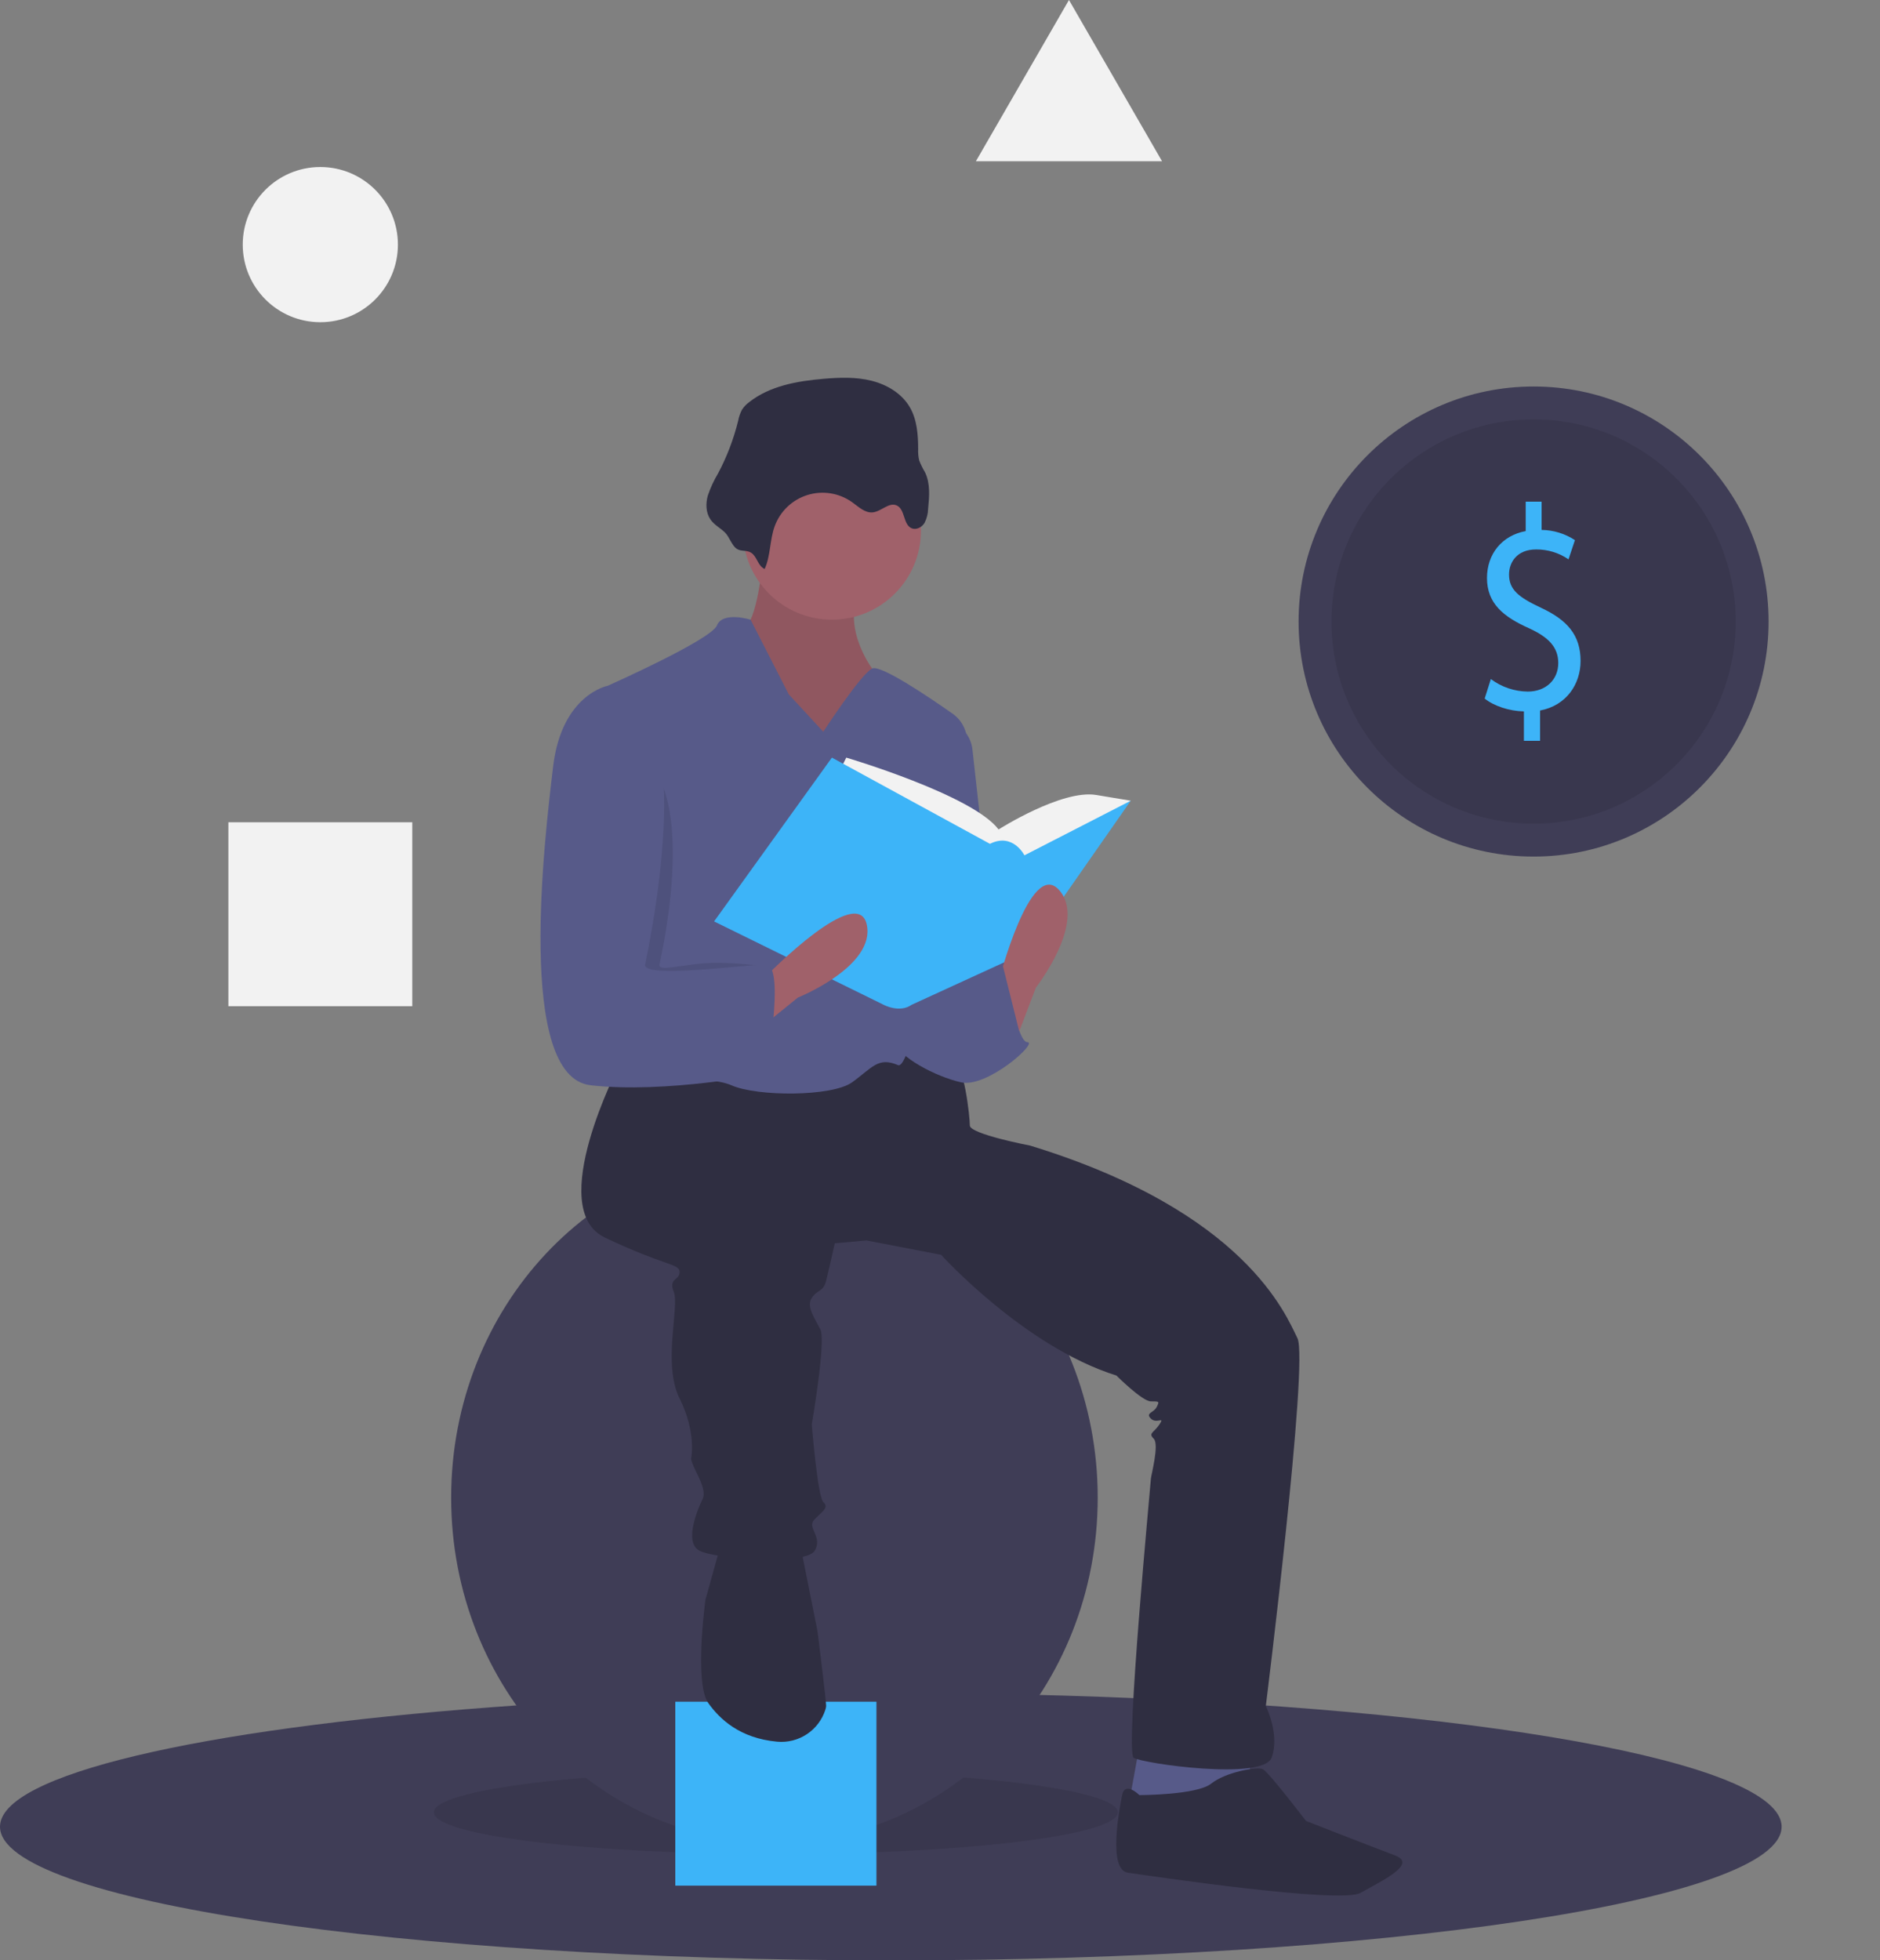 <svg width="540" height="563" viewBox="0 0 540 563" fill="none" xmlns="http://www.w3.org/2000/svg">
<rect x="0" y="0" width="540" height="563" fill="#808080" stroke="none"/>
<path d="M511.742 524.62C511.742 545.816 397.186 563 255.871 563C114.556 563 0 545.816 0 524.62C0 509.615 57.422 496.615 141.109 490.309C175.618 487.701 214.61 486.24 255.871 486.24C272.833 486.24 289.406 486.488 305.435 486.958C423.029 490.425 511.742 505.966 511.742 524.62Z" fill="#3F3D56"/>
<path opacity="0.1" d="M222.855 532.461C277.101 532.461 321.076 527.103 321.076 520.493C321.076 513.883 277.101 508.525 222.855 508.525C168.609 508.525 124.634 513.883 124.634 520.493C124.634 527.103 168.609 532.461 222.855 532.461Z" fill="black"/>
<path d="M222.443 529.16C273.726 529.16 315.299 484.816 315.299 430.114C315.299 375.413 273.726 331.069 222.443 331.069C171.159 331.069 129.586 375.413 129.586 430.114C129.586 484.816 171.159 529.16 222.443 529.16Z" fill="#3F3D56"/>
<path d="M251.744 488.716H193.967V541.54H251.744V488.716Z" fill="#3DB4F8"/>
<path d="M327.267 501.51L323.965 519.668L345.425 522.97L359.457 514.716L358.632 501.51H327.267Z" fill="#575A89"/>
<path d="M219.141 160.629C219.141 160.629 217.49 179.613 213.363 180.438C209.236 181.264 222.443 214.279 222.443 214.279H242.252L257.934 210.152L250.506 191.994C250.506 191.994 240.601 178.788 248.03 168.058C255.458 157.328 219.141 160.629 219.141 160.629Z" fill="#A0616A"/>
<path opacity="0.1" d="M219.141 160.629C219.141 160.629 217.49 179.613 213.363 180.438C209.236 181.264 222.443 214.279 222.443 214.279H242.252L257.934 210.152L250.506 191.994C250.506 191.994 240.601 178.788 248.03 168.058C255.458 157.328 219.141 160.629 219.141 160.629Z" fill="black"/>
<path d="M177.871 305.895C177.871 305.895 156.411 347.164 173.744 355.418C191.078 363.672 195.204 362.846 195.204 365.323C195.204 367.799 191.903 366.973 193.554 371.1C195.204 375.227 190.252 391.735 195.204 401.639C200.157 411.544 198.506 418.972 198.506 418.972C198.506 418.972 198.506 419.797 200.157 423.099C201.808 426.4 202.633 428.876 201.808 430.527C200.982 432.178 196.03 442.908 200.982 445.384C205.935 447.86 231.522 449.511 233.998 445.384C236.474 441.257 231.522 438.781 233.998 436.305C236.474 433.829 238.125 433.003 236.474 431.353C234.823 429.702 233.172 409.067 233.172 409.067C233.172 409.067 237.299 385.132 235.649 381.83C233.998 378.529 231.522 375.227 233.172 372.751C234.823 370.275 236.474 371.1 237.299 367.799C238.125 364.497 239.776 357.069 239.776 357.069L248.855 356.243L270.315 360.37C270.315 360.37 294.251 386.782 320.664 395.036C320.664 395.036 328.092 402.464 330.568 402.464C333.045 402.464 333.045 402.464 332.219 404.115C331.394 405.766 328.918 405.766 330.568 407.417C332.219 409.067 334.695 406.591 333.045 409.067C331.394 411.544 329.743 411.544 331.394 413.194C333.045 414.845 330.568 423.924 330.568 424.75C330.568 425.575 323.14 503.16 325.616 504.811C328.092 506.462 362.759 511.414 365.235 504.811C367.711 498.208 363.584 489.954 363.584 489.954C363.584 489.954 375.965 390.909 372.663 384.306C369.362 377.703 357.806 347.99 295.902 329.006C295.902 329.006 278.569 325.705 278.569 323.228C278.569 320.752 276.918 305.07 273.616 304.245C270.315 303.419 251.331 302.594 251.331 302.594L227.395 310.022L194.379 304.245L177.871 305.895Z" fill="#2F2E41"/>
<path d="M206.76 444.559L202.633 459.415C202.633 459.415 199.332 483.351 203.458 489.129C206.7 493.667 212.488 499.224 223.222 500.199C226.23 500.475 229.243 499.716 231.761 498.047C234.279 496.379 236.152 493.901 237.071 491.023C237.194 490.678 237.271 490.319 237.3 489.954C237.3 488.304 234.823 468.495 234.823 468.495L230.696 447.86L229.871 442.083L206.76 444.559Z" fill="#2F2E41"/>
<path d="M327.267 515.541C327.267 515.541 323.14 511.414 322.314 515.541C321.489 519.668 318.188 537.001 323.965 537.826C329.743 538.652 385.044 546.905 390.822 543.604C396.6 540.302 407.33 535.35 400.726 532.874C394.123 530.398 375.139 522.969 375.139 522.969C375.139 522.969 364.409 508.938 362.759 508.113C361.108 507.287 352.028 508.938 347.902 512.24C343.775 515.541 327.267 515.541 327.267 515.541Z" fill="#2F2E41"/>
<path d="M238.95 177.962C253.082 177.962 264.537 166.507 264.537 152.375C264.537 138.244 253.082 126.789 238.95 126.789C224.819 126.789 213.363 138.244 213.363 152.375C213.363 166.507 224.819 177.962 238.95 177.962Z" fill="#A0616A"/>
<path d="M236.474 210.152L226.57 199.422L215.591 177.962C215.591 177.962 207.586 175.486 205.935 179.613C204.284 183.74 174.57 196.946 174.57 196.946C174.57 196.946 181.999 266.278 178.697 272.881C175.395 279.484 169.618 305.896 174.57 308.372C179.522 310.848 202.633 308.372 210.062 311.673C217.49 314.975 238.95 314.975 244.728 310.848C250.506 306.721 252.157 303.419 257.934 305.896C262.853 308.004 274.352 235.936 277.662 214.46C277.941 212.656 277.71 210.81 276.994 209.131C276.278 207.452 275.106 206.007 273.611 204.96C266.205 199.765 252.867 190.813 250.506 191.994C247.204 193.644 236.474 210.152 236.474 210.152Z" fill="#575A89"/>
<path d="M271.966 206.85C273.904 207.335 275.648 208.401 276.962 209.905C278.277 211.41 279.1 213.28 279.321 215.266L285.997 275.357C285.997 275.357 269.49 310.848 261.236 286.912C252.982 262.976 271.966 206.85 271.966 206.85Z" fill="#575A89"/>
<path d="M270.315 281.134L288.474 276.182C288.474 276.182 291.775 299.292 295.077 299.292C298.378 299.292 283.521 312.498 276.093 310.848C268.664 309.197 257.934 303.419 257.109 299.292C256.283 295.166 264.537 277.833 264.537 277.833L270.315 281.134Z" fill="#575A89"/>
<path d="M219.635 163.413C221.375 159.577 221.072 155.102 222.511 151.143C223.281 149.023 224.531 147.11 226.163 145.553C227.795 143.996 229.765 142.837 231.919 142.167C234.073 141.498 236.352 141.335 238.58 141.692C240.807 142.049 242.921 142.916 244.758 144.226C246.608 145.545 248.463 147.398 250.722 147.147C253.154 146.875 255.323 144.162 257.559 145.156C260.038 146.259 259.368 150.7 261.879 151.726C263.201 152.266 264.763 151.435 265.525 150.228C266.192 148.959 266.555 147.553 266.587 146.12C266.933 142.6 267.246 138.874 265.719 135.684C265.077 134.602 264.518 133.474 264.045 132.308C263.778 131.219 263.671 130.097 263.727 128.978C263.713 124.84 263.411 120.524 261.329 116.949C259.018 112.981 254.747 110.444 250.291 109.337C245.834 108.23 241.166 108.4 236.591 108.787C229.027 109.427 221.14 110.8 215.181 115.501C214.371 116.093 213.674 116.825 213.123 117.663C212.6 118.659 212.231 119.728 212.027 120.834C210.739 126.08 208.807 131.147 206.276 135.92C205.059 137.943 204.063 140.092 203.308 142.329C202.676 144.603 202.719 147.193 204.042 149.147C205.119 150.738 206.84 151.586 208.193 152.887C209.533 154.175 210.161 156.654 211.645 157.63C212.941 158.482 214.494 157.88 215.816 158.783C217.513 159.943 217.636 162.485 219.635 163.413Z" fill="#2F2E41"/>
<path d="M240.601 222.533L243.077 217.58C243.077 217.58 279.394 228.31 286.823 238.215C286.823 238.215 304.981 226.659 314.886 228.31L324.791 229.961L294.251 257.198L255.458 253.897L240.601 222.533Z" fill="#F2F2F2"/>
<path d="M238.95 217.58L205.109 264.627L253.807 288.563C253.807 288.563 258.36 291.039 261.861 288.563L294.251 273.706L324.791 229.961L294.251 245.643C294.251 245.643 290.95 239.04 284.347 242.342L238.95 217.58Z" fill="#3DB4F8"/>
<path d="M290.95 300.943L297.553 283.61C297.553 283.61 312.41 264.627 304.156 255.548C295.902 246.468 286.823 281.96 286.823 281.96L290.95 300.943Z" fill="#A0616A"/>
<path d="M214.764 298.177L229.173 286.496C229.173 286.496 251.549 277.529 248.964 265.534C246.38 253.539 220.719 279.685 220.719 279.685L214.764 298.177Z" fill="#A0616A"/>
<path opacity="0.1" d="M179.11 214.691H178.284C178.284 214.691 165.491 199.422 163.014 220.056C160.538 240.691 152.284 309.197 173.744 311.673C195.205 314.149 210.474 301.356 210.474 301.356C210.474 301.356 226.157 277.42 220.379 277.42C217.583 277.42 209.98 276.165 203.046 276.595C195.648 277.054 189.001 279.137 189.427 277.007C190.252 272.88 202.22 220.469 179.11 214.691Z" fill="black"/>
<path d="M177.871 198.597L174.57 196.946C174.57 196.946 161.364 199.422 158.887 220.056C156.411 240.691 148.157 309.197 169.618 311.673C191.078 314.149 219.966 308.372 219.966 308.372C219.966 308.372 225.744 277.007 219.966 277.007C214.189 277.007 184.475 281.134 185.3 277.007C186.125 272.88 200.982 204.374 177.871 198.597Z" fill="#575A89"/>
<path d="M278.982 291.452L288.083 277.502L293.839 300.531L278.982 307.134V291.452Z" fill="#575A89"/>
<path d="M92.009 92.536C104.317 92.536 114.294 82.558 114.294 70.251C114.294 57.943 104.317 47.966 92.009 47.966C79.701 47.966 69.723 57.943 69.723 70.251C69.723 82.558 79.701 92.536 92.009 92.536Z" fill="#F2F2F2"/>
<path d="M118.421 236.151H65.596V288.975H118.421V236.151Z" fill="#F2F2F2"/>
<path d="M307.045 0L320.415 23.158L333.785 46.315H307.045H280.305L293.674 23.158L307.045 0Z" fill="#F2F2F2"/>
<path d="M440.5 246C477.779 246 508 215.779 508 178.5C508 141.221 477.779 111 440.5 111C403.221 111 373 141.221 373 178.5C373 215.779 403.221 246 440.5 246Z" fill="#3F3D56"/>
<path opacity="0.1" d="M440.5 236.55C472.56 236.55 498.55 210.56 498.55 178.5C498.55 146.44 472.56 120.45 440.5 120.45C408.44 120.45 382.45 146.44 382.45 178.5C382.45 210.56 408.44 236.55 440.5 236.55Z" fill="black"/>
<path d="M437.718 212.755V204.306C433.447 204.222 429.029 202.716 426.452 200.625L428.219 195.02C431.282 197.315 434.996 198.575 438.823 198.617C444.051 198.617 447.586 195.187 447.586 190.419C447.586 185.818 444.714 182.974 439.265 180.464C431.754 177.118 427.115 173.27 427.115 165.992C427.115 159.049 431.459 153.779 438.234 152.524V144.075H442.799V152.189C446.204 152.236 449.524 153.251 452.372 155.117L450.531 160.638C447.8 158.769 444.563 157.776 441.253 157.794C435.583 157.794 433.447 161.642 433.447 164.988C433.447 169.338 436.172 171.513 442.579 174.525C450.163 178.038 453.993 182.388 453.993 189.833C453.993 196.442 449.942 202.633 442.358 204.054V212.755H437.718Z" fill="#3DB4F8"/>
</svg>
